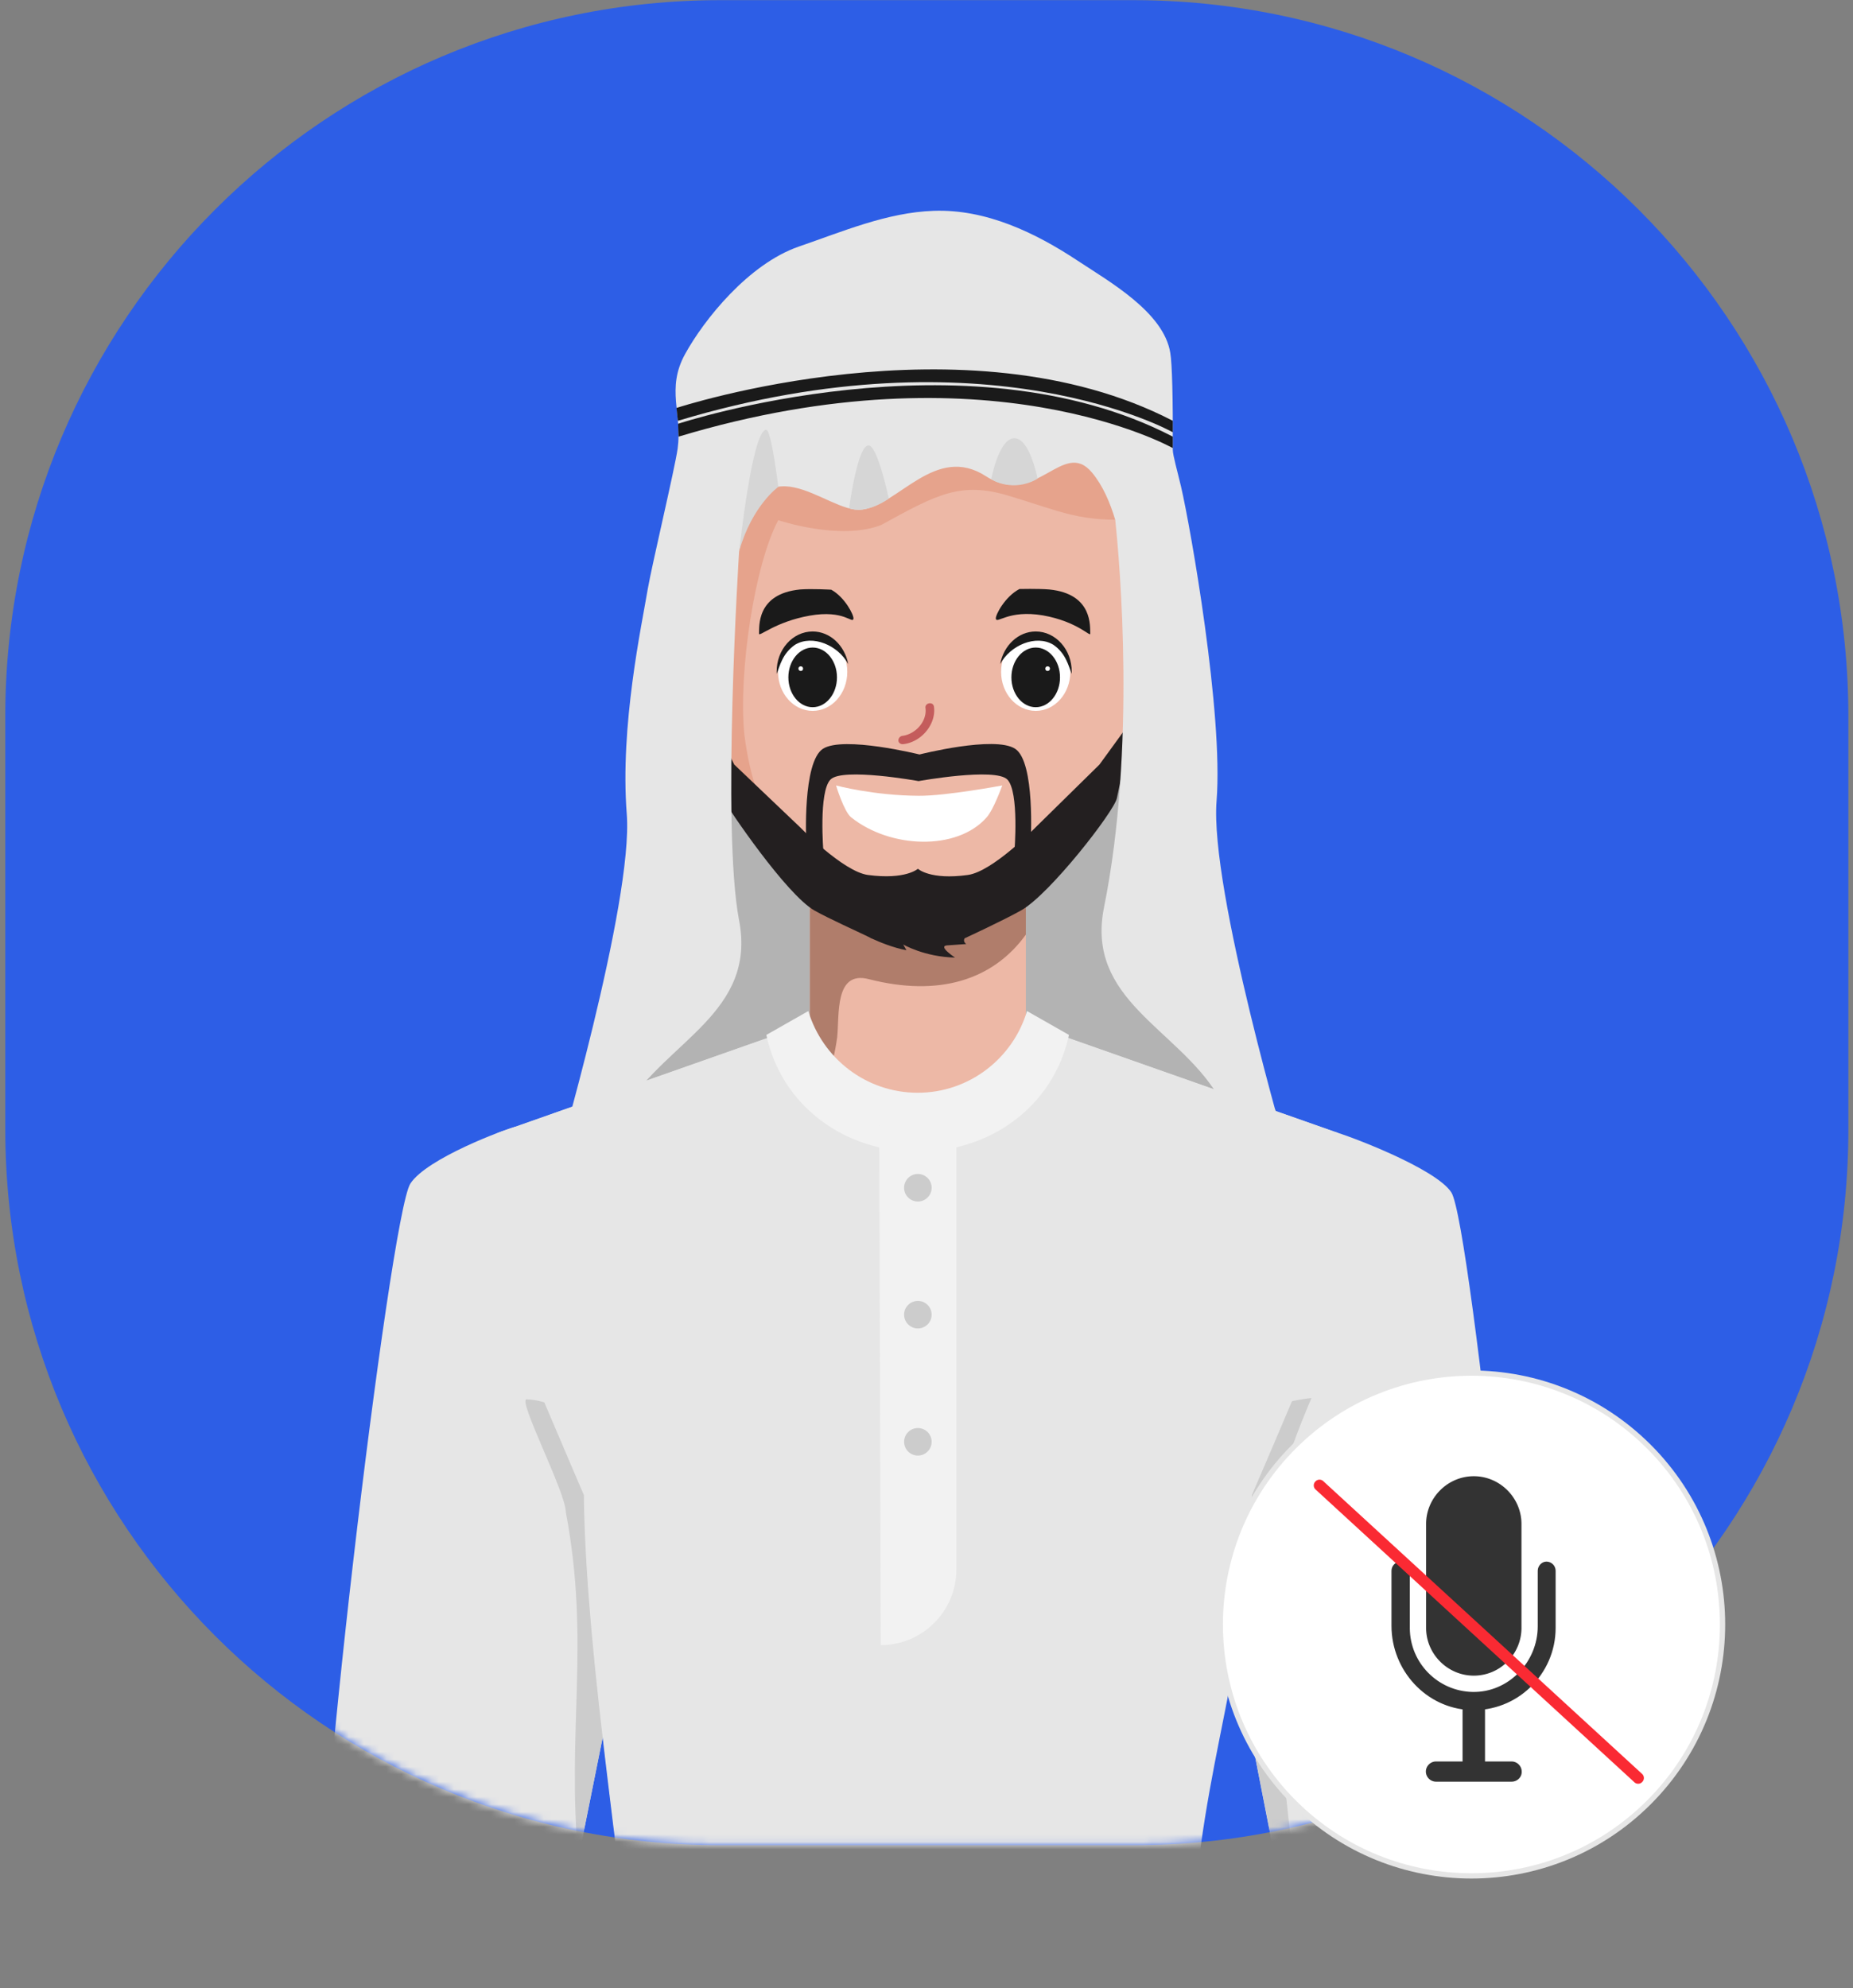 <svg width="247" height="265" fill="none" xmlns="http://www.w3.org/2000/svg"><rect width="100%" height="100%" fill="#808080" stroke="none"/><path d="M151.045 245.954H96.042c-52.65 0-95.337-42.733-95.337-95.437v-55.06C.705 42.752 43.393.02 96.042.02h55.003c52.649 0 95.337 42.732 95.337 95.437v55.06c.031 52.704-42.657 95.437-95.337 95.437Z" fill="#2D5EE6"/><mask id="a" style="mask-type:luminance" maskUnits="userSpaceOnUse" x="0" y="0" width="247" height="246"><path d="M151.045 245.954H96.042c-52.65 0-95.337-42.733-95.337-95.437v-55.06C.705 42.752 43.393.02 96.042.02h55.003c52.649 0 95.337 42.732 95.337 95.437v55.06c.031 52.704-42.657 95.437-95.337 95.437Z" fill="#fff"/></mask><g mask="url(#a)"><path d="M124.582 39.693c-28.265 1.224-34.56 28.142-34.56 67.204S73.43 153.239 73.43 153.239h99.646s-15.584-24.501-17.051-46.709c-1.466-22.207 2.598-68.305-31.443-66.837Z" fill="#B3B3B3"/><path d="M107.959 110.935V156.91h28.785v-45.975h-28.785Z" fill="#EDB8A6"/><path d="M136.744 110.935h-28.785v36.89c1.773-2.203 3.056-5.323 3.637-9.575.305-2.967-.367-8.932 4.216-7.739 9.29 2.386 16.532.153 20.932-5.934v-13.642Z" fill="#B07D6B"/><path d="M150.097 83.68c1.65-1.284 4.064-1.743 6.142-1.1 2.078.642 3.698 2.293 4.125 4.22.673 3.029-5.591 11.043-7.119 11.808-1.528.765-3.637.856-4.889-.276l1.741-14.651ZM96.409 83.68c-1.65-1.284-4.064-1.743-6.142-1.1-2.078.642-3.697 2.293-4.125 4.22-.672 3.029 5.592 11.043 7.12 11.808 1.527.765 3.636.856 4.889-.276l-1.742-14.651Z" fill="#EDB8A6"/><path d="M122.688 38.592c-28.387 0-28.754 18.17-28.754 23.033 0 9.238-.642 27.989 1.62 39.46 1.008 5.139 7.73 13.153 10.939 16.732 4.644 5.2 10.572 5.995 16.195 5.995 5.622 0 11.55-.795 16.195-5.995 3.209-3.61 9.931-11.624 10.939-16.732 2.262-11.471 1.62-30.222 1.62-39.46 0-4.863-.367-23.033-28.754-23.033Z" fill="#EDB8A6"/><path d="M103.743 69.334s8.219 2.784 13.72.642c7.394-4.068 10.572-5.812 16.928-3.915 7.425 2.233 9.473 3.548 17.143 3.15-.031-2.967-.062-5.597-.062-7.616 0-4.864-.366-23.033-28.754-23.033-28.387 0-28.754 18.17-28.754 23.033 0 9.238-.641 27.989 1.62 39.46 1.008 5.139 7.731 13.153 10.939 16.732 1.864 2.08 3.912 3.456 6.05 4.343-7.364-8.289-11.886-12.633-13.353-24.226-.825-8.35 1.406-22.789 4.523-28.57Z" fill="#E6A38C"/><path d="M135.308 99.8c-2.75-1.774-12.743.765-12.743.765s-10.114-2.508-12.864-.764c-2.75 1.774-2.231 12.388-2.231 12.388l2.292 1.376s-.672-8.044.947-9.666c1.62-1.621 11.734.215 11.734.215s10.206-1.836 11.826-.215c1.619 1.622.947 9.666.947 9.666l2.169-1.284s.642-10.737-2.077-12.48Z" fill="#231F20"/><path d="m150.892 95.946-4.339 5.965-8.495 8.35s-5.714 5.904-9.045 6.363c-5.042.703-6.661-.826-6.661-.826s-1.62 1.499-6.662.826c-3.331-.459-9.045-6.363-9.045-6.363l-8.77-8.35-3.147-6.302s.856 9.422 1.62 10.829c.764 1.407 8.464 12.786 12.222 14.927 1.895 1.071 5.776 2.814 7.09 3.457 0 0 .03.03.122.061.244.122.397.214.397.214h.031c.916.428 2.811 1.224 4.614 1.56l-.428-.765s2.811 1.652 6.906 1.744c0 0-2.292-1.499-1.1-1.621 1.191-.092 2.597-.184 2.597-.184s-.489-.306-.214-.765c0 0 5.164-2.385 7.548-3.731 3.789-2.142 12.314-13.092 12.742-14.928.367-1.56 2.017-10.461 2.017-10.461Z" fill="#231F20"/><path d="M111.443 104.694s4.981 1.346 11.031 1.377c3.606.03 11.123-1.377 11.123-1.377s-1.131 3.182-2.078 4.252c-3.942 4.497-12.865 4.16-18.059 0-.948-.734-2.017-4.252-2.017-4.252ZM138.058 94.754c2.548 0 4.614-2.328 4.614-5.2 0-2.872-2.066-5.2-4.614-5.2-2.549 0-4.614 2.328-4.614 5.2 0 2.872 2.065 5.2 4.614 5.2Z" fill="#fff"/><path d="M138.058 94.265c1.788 0 3.239-1.78 3.239-3.977 0-2.196-1.451-3.977-3.239-3.977-1.789 0-3.24 1.78-3.24 3.977 0 2.196 1.451 3.977 3.24 3.977Z" fill="#1A1A1A"/><path d="M139.341 89.125c0 .184.122.306.306.306a.306.306 0 0 0 .305-.306c0-.183-.122-.306-.305-.306-.184 0-.306.123-.306.306Z" fill="#fff"/><path d="M138.058 84.17c-2.323 0-4.278 1.866-4.737 4.343 1.345-2.508 4.767-3.976 7.09-2.569 1.68 1.162 2.016 2.814 2.444 3.885v-.275c.031-2.968-2.139-5.384-4.797-5.384Z" fill="#1A1A1A"/><path d="M108.326 94.754c2.549 0 4.614-2.328 4.614-5.2 0-2.872-2.065-5.2-4.614-5.2-2.548 0-4.614 2.328-4.614 5.2 0 2.872 2.066 5.2 4.614 5.2Z" fill="#fff"/><path d="M108.326 94.265c1.789 0 3.239-1.78 3.239-3.977 0-2.196-1.45-3.977-3.239-3.977s-3.239 1.78-3.239 3.977c0 2.196 1.45 3.977 3.239 3.977Z" fill="#1A1A1A"/><path d="M107.043 89.125c0 .184-.122.306-.306.306a.306.306 0 0 1-.305-.306c0-.183.122-.306.305-.306.184 0 .306.123.306.306Z" fill="#fff"/><path d="M108.326 84.17c2.323 0 4.278 1.866 4.737 4.343-1.345-2.508-4.767-3.976-7.09-2.569-1.68 1.162-2.016 2.814-2.444 3.885v-.275c-.031-2.968 2.139-5.384 4.797-5.384ZM132.741 82.456c-.061-.489 1.222-2.936 3.147-3.946 0 0 2.537-.06 3.973.062 5.897.58 5.408 5.047 5.469 5.873.062.55-1.65-1.591-6.294-2.417-4.645-.795-6.173 1.193-6.295.428ZM113.765 82.457c.061-.46-1.13-2.845-2.964-3.855 0 0-2.628-.153-4.156-.03-5.897.581-5.408 5.047-5.469 5.873-.061.55 2.108-1.56 6.753-2.386 4.644-.826 5.714 1.162 5.836.398Z" fill="#1A1A1A"/><path d="M120.243 98.088c1.834-.214 3.362-1.989 3.117-3.732-.091-.673 1.009-.887 1.131-.184.336 2.294-1.62 4.742-4.095 5.017-.305.03-.58-.122-.642-.428a.634.634 0 0 1 .489-.673Z" fill="#C45C5C"/><path d="M162.167 106.744c.917-11.593-3.483-36.492-4.736-41.876-.031-.092-.031-.153-.061-.245-.397-1.713-1.039-3.946-1.039-4.65.03-6.882-.092-11.531-.336-12.938-.856-5.414-8.159-9.513-12.315-12.266-5.683-3.763-12.253-6.913-19.22-6.669-6.233.214-12.192 2.784-17.998 4.772-6.692 2.325-12.62 9.727-15.156 14.346-2.536 4.62-.336 7.953-.978 12.572-.367 2.631-3.422 15.478-3.972 18.66-.825 4.924-3.728 18.292-2.812 30.038.917 11.746-9.686 47.718-9.686 47.718s4.094.306 9.564-8.564c5.44-8.871 17.448-12.695 15.095-24.961-2.353-12.297 0-49.126 0-49.126 2.567-15.967 11.581-5.047 16.348-5.628 4.92-.581 9.84-8.779 16.532-4.466s10.297-5.078 14.147-.49c1.467 1.744 2.445 4.069 3.117 6.333.611 5.842 2.781 30.374-1.497 51.633-2.475 12.267 9.656 16.09 15.095 24.961 5.439 8.871 9.564 8.565 9.564 8.565s-10.603-35.942-9.656-47.719Z" fill="#E6E6E6"/><path d="M98.548 73.403s1.711-16.06 3.575-16.12c.703-.031 1.62 7.616 1.62 7.616s-3.484 2.478-5.195 8.504ZM113.185 67.743s1.161-8.81 2.689-8.35c1.191.336 2.597 7.065 2.597 7.065s-2.872 2.142-5.286 1.285ZM132.13 63.859s1.008-5.445 3.086-5.445 3.086 5.384 3.086 5.384-1.283.887-3.178.887c-1.955-.03-2.994-.826-2.994-.826Z" fill="#D6D6D6"/><path d="M90.175 54.376s38.502-12.633 66.156 1.713v1.53s-24.721-13.95-65.972-1.53l-.184-1.713Z" fill="#1A1A1A"/><path d="M90.39 56.486s38.287-12.633 65.941 1.713v1.53s-24.629-13.949-65.88-1.53l-.062-1.713Z" fill="#1A1A1A"/><path d="M68.724 150.18c-1.405.336-11.856 4.221-14.025 7.586-2.75 4.252-13.537 94.428-11.917 105.532 1.619 11.073 29.029 14.835 30.77 2.814 1.345-9.238 15.431-74.148 14.698-79.929-.733-5.751-18.12-36.309-19.526-36.003Z" fill="#E6E6E6"/><path d="M70.19 186.52c-1.221 0 5.226 12.419 5.226 14.988 3.3 17.497.092 28.998 1.68 46.189 3.454-17.191 8.404-41.356 10.36-53.806-5.96-.52-11.368-7.188-17.265-7.371Z" fill="#CCC"/><path d="M177.935 150.884c1.405.337 13.383 4.772 15.522 8.045 2.689 4.13 11.276 89.32 10.879 100.117-.398 10.798-29.854 16.029-31.474 4.436-1.222-8.963-14.545-71.792-13.75-77.359.794-5.568 17.417-35.545 18.823-35.239Z" fill="#E6E6E6"/><path d="M168.89 212.919c-.703-9.085 2.261-17.956 5.928-26.582-8.831 1.071-15.187 5.751-15.187 5.751 2.414 17.221 12.192 63.747 13.262 71.333.153 1.193.611 2.172 1.283 3.028-1.497-17.619-3.819-34.382-5.286-53.53Z" fill="#CCC"/><path d="M151.35 255.376c2.506.887 5.042 1.743 7.578 2.569 1.161-22.697 7.7-36.829 7.945-58.669 1.894-4.405 3.789-8.81 5.653-13.245 4.492-10.492 7.792-23.859 5.836-35.024l-40.579-14.285s-3.209 11.623-16.043 11.623c-12.833 0-14.759-11.623-14.759-11.623l-40.58 14.285c-1.955 11.134 1.345 24.532 5.837 35.024 1.895 4.405 3.79 8.84 5.653 13.245.214 20.005 4.706 47.443 5.959 62.248 16.959-4.986 34.132-9.299 51.549-11.471 4.859-.856 10.604 3.671 15.951 5.323Z" fill="#E6E6E6"/><path d="M77.83 199.276c.275 24.991 7.212 61.606 6.173 70.63a5535.785 5535.785 0 0 0-2.475 23.645h80.242c-.764-5.69-1.528-10.462-2.353-14.102-3.575-36.859 7.059-52.215 7.395-80.173 1.894-4.405 3.789-8.81 5.653-13.245 4.492-10.492 7.792-23.859 5.836-35.024l-40.579-14.285s-3.209 11.623-16.043 11.623-14.759-11.623-14.759-11.623l-40.58 14.285c-1.955 11.134 1.345 24.532 5.837 35.024 1.895 4.435 3.759 8.84 5.653 13.245Z" fill="#E6E6E6"/><path d="M136.897 134.764c-1.864 6.27-7.67 10.889-14.576 10.889-6.875 0-12.681-4.588-14.576-10.889l-5.592 3.181c1.987 9.33 10.268 15.57 20.168 15.57 9.9 0 18.181-6.24 20.168-15.57l-5.592-3.181Z" fill="#F2F2F2"/><path d="m117.401 219.281-.213-72.007h10.297v61.912c0 5.567-4.522 10.095-10.084 10.095Z" fill="#F2F2F2"/><path d="M122.352 160.152a1.835 1.835 0 1 0-.003-3.673 1.835 1.835 0 0 0 .003 3.673ZM122.351 177.068a1.835 1.835 0 1 0-.001-3.67 1.835 1.835 0 0 0 .001 3.67ZM122.351 194.014a1.834 1.834 0 1 0 0-3.668 1.834 1.834 0 0 0 0 3.668Z" fill="#CCC"/></g><path d="M220.055 240.474c13.21-13.224 13.21-34.664 0-47.887-13.21-13.224-34.628-13.224-47.837 0-13.21 13.223-13.21 34.663 0 47.887 13.209 13.224 34.627 13.224 47.837 0Z" fill="#E6E6E6"/><path d="M219.558 239.977c12.936-12.949 12.936-33.944 0-46.893-12.935-12.949-33.908-12.949-46.843 0-12.936 12.949-12.936 33.944 0 46.893 12.935 12.949 33.908 12.949 46.843 0Z" fill="#fff"/><path d="M204.977 209.369v7.403c0 4.771-3.911 8.84-8.678 8.748-4.645-.092-8.373-3.885-8.373-8.534v-7.617c0-.673-.55-1.223-1.222-1.223-.672 0-1.222.55-1.222 1.223v7.341c0 5.935 4.614 10.982 10.511 11.227 6.234.244 11.368-4.772 11.368-10.951v-7.617c0-.673-.55-1.223-1.223-1.223-.611 0-1.161.55-1.161 1.223Z" fill="#333"/><path d="M196.452 223.348c-3.484 0-6.356-2.875-6.356-6.362v-13.857c0-3.487 2.872-6.362 6.356-6.362 3.483 0 6.356 2.875 6.356 6.362v13.857c0 3.487-2.842 6.362-6.356 6.362ZM196.757 236.287h-.58a1.227 1.227 0 0 1-1.222-1.223v-8.718h2.994v8.748c0 .673-.519 1.193-1.192 1.193Z" fill="#333"/><path d="M201.494 237.48H191.41a1.358 1.358 0 0 1-1.345-1.346c0-.734.612-1.346 1.345-1.346h10.084c.733 0 1.344.612 1.344 1.346.031.734-.58 1.346-1.344 1.346Z" fill="#333"/><path d="M175.368 198.541a.738.738 0 0 1-.031-1.07.738.738 0 0 1 1.07-.031l42.474 39.001a.74.74 0 0 1 .03 1.071.737.737 0 0 1-1.069.03" fill="#FA2A33"/></svg>